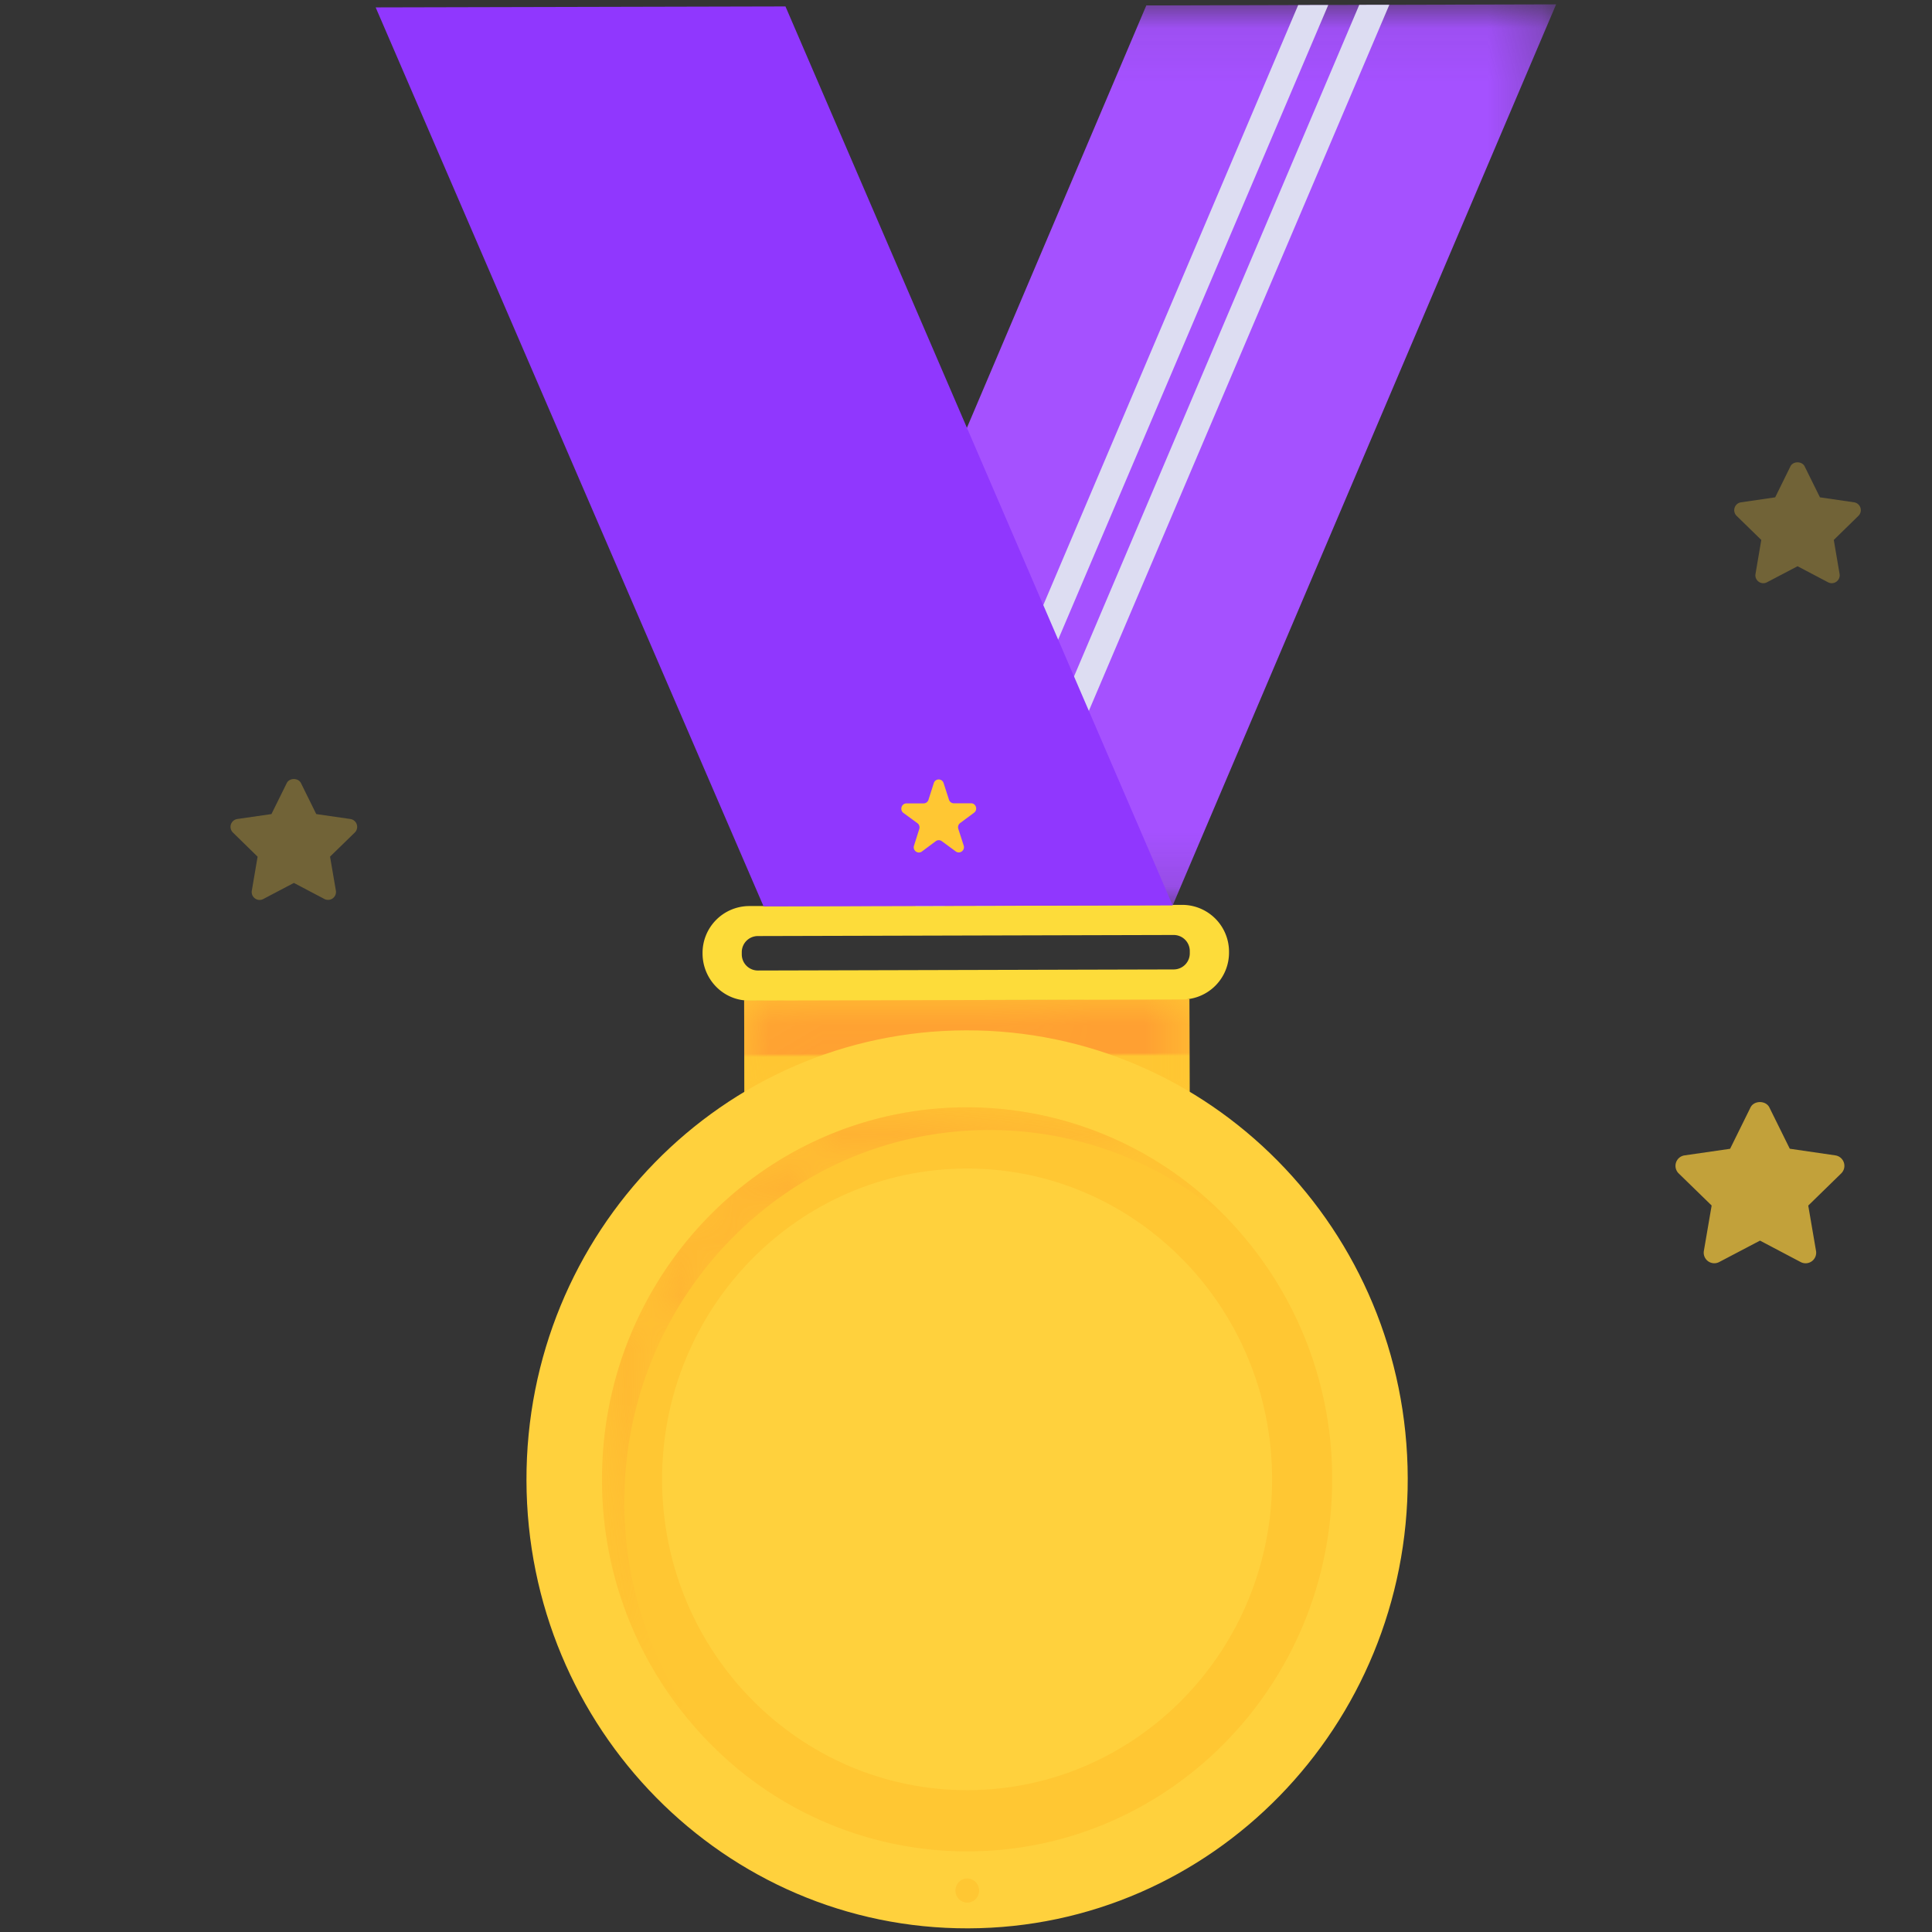 <svg xmlns="http://www.w3.org/2000/svg" xmlns:xlink="http://www.w3.org/1999/xlink" width="36" height="36" viewBox="0 0 36 36">
    <rect x="0" y="0" width="36" height="36" fill="#333333" stroke="none"/>
    <defs>
        <path id="a" d="M8.338.027L.041.048.046 2.19l8.298-.021z"/>
        <linearGradient id="b" x1="49.969%" x2="49.996%" y1="46.805%" y2="49.607%">
            <stop offset="0%" stop-color="#FFA031"/>
            <stop offset="100%" stop-color="#FFC631"/>
        </linearGradient>
        <path id="d" d="M6.828 0C3.07.01.033 3.123.042 6.95a6.973 6.973 0 0 0 2.218 5.104A6.98 6.98 0 0 1 .459 7.373C.449 3.544 3.487.433 7.244.423a6.708 6.708 0 0 1 4.603 1.812A6.728 6.728 0 0 0 6.846 0h-.018"/>
        <linearGradient id="e" x1="51.68%" x2="46.026%" y1="6.634%" y2="109.477%">
            <stop offset="0%" stop-color="#FFA031"/>
            <stop offset="100%" stop-color="#FFC631"/>
        </linearGradient>
        <path id="g" d="M.003.068H14.77v16.808H.003z"/>
    </defs>
    <g fill="none" fill-rule="evenodd">
        <path fill="#FFC732" d="M22.163 18.614l-8.297.022.005 2.141 8.297-.021z"/>
        <g transform="translate(13.825 18.587)">
            <mask id="c" fill="#fff">
                <use xlink:href="#a"/>
            </mask>
            <path fill="url(#b)" d="M8.338.027L.041.048.046 2.19l8.298-.021z" mask="url(#c)"/>
        </g>
        <path fill="#FFD13C" d="M26.231 27.544c.012 4.621-3.655 8.377-8.19 8.388-4.534.012-8.22-3.724-8.231-8.345-.012-4.621 3.655-8.377 8.19-8.388 4.534-.012 8.22 3.724 8.231 8.345"/>
        <path fill="#FFC732" d="M23.022 22.867a6.727 6.727 0 0 0-5.019-2.234c-3.757.01-6.795 3.122-6.785 6.95a6.974 6.974 0 0 0 2.217 5.103 6.708 6.708 0 0 0 4.603 1.812c3.757-.01 6.795-3.121 6.785-6.95a6.98 6.98 0 0 0-1.801-4.681"/>
        <g transform="translate(11.175 20.633)">
            <mask id="f" fill="#fff">
                <use xlink:href="#d"/>
            </mask>
            <path fill="url(#e)" d="M6.828 0C3.07.01.033 3.123.042 6.95a6.973 6.973 0 0 0 2.218 5.104A6.98 6.98 0 0 1 .459 7.373C.449 3.544 3.487.433 7.244.423a6.708 6.708 0 0 1 4.603 1.812A6.728 6.728 0 0 0 6.846 0h-.018" mask="url(#f)"/>
        </g>
        <g>
            <path fill="#FDDC39" d="M22.17 17.761a.3.3 0 0 1-.296.303l-7.754.02a.3.3 0 0 1-.298-.301v-.038a.3.3 0 0 1 .296-.303l7.754-.02a.3.3 0 0 1 .298.302v.037zm-.136-.9l-8.08.022a.873.873 0 0 0-.863.883c.001.486.39.88.867.878l8.08-.02a.873.873 0 0 0 .863-.883.873.873 0 0 0-.867-.88z"/>
            <path fill="#FFD13C" d="M23.704 27.55c.008 3.2-2.53 5.799-5.669 5.807-3.139.008-5.69-2.578-5.698-5.777-.008-3.198 2.53-5.798 5.67-5.806 3.138-.008 5.689 2.578 5.697 5.777"/>
            <g transform="translate(14.226 .014)">
                <mask id="h" fill="#fff">
                    <use xlink:href="#g"/>
                </mask>
                <path fill="#A550FF" d="M.003 16.876L7.134.087l7.636-.02-7.144 16.789z" mask="url(#h)"/>
            </g>
            <path fill="#DDDDF2" d="M17.058 16.883L24.19.094l.56-.001-7.145 16.788zM18.197 16.88L25.328.09l.56-.001-7.144 16.788z"/>
            <path fill="#9036FE" d="M21.85 16.87L14.636.12 7 .138l7.228 16.751z"/>
            <path fill="#FFC732" d="M18.244 35.227a.223.223 0 0 1-.22.226.223.223 0 0 1-.221-.224c0-.125.098-.226.22-.226s.221.1.221.224M17.582 14.59l.1.31c.013.041.05.068.09.068h.321c.093-.001.132.12.057.176l-.259.192a.099.099 0 0 0-.034.11l.1.31c.028.09-.072.164-.148.109l-.26-.191a.094.094 0 0 0-.112 0l-.258.192c-.075.056-.176-.018-.148-.108l.098-.31a.098.098 0 0 0-.035-.11l-.26-.19c-.074-.056-.036-.177.057-.178h.32a.096.096 0 0 0 .09-.068l.099-.31a.095.095 0 0 1 .182-.001"/>
        </g>
        <g fill="#FFD13C">
            <path d="M6.53 15.261l-.637-.092-.285-.577c-.05-.101-.215-.101-.265 0l-.285.577-.637.092a.148.148 0 0 0-.081.252l.46.45-.108.634c-.02.12.106.212.214.155l.57-.3.57.3a.148.148 0 0 0 .213-.155l-.109-.635.461-.449a.148.148 0 0 0-.082-.252z" opacity=".3"/>
            <path d="M34.2 21.529l-.85-.124-.38-.769c-.066-.134-.286-.134-.352 0l-.38.77-.85.123a.197.197 0 0 0-.108.336l.614.598-.145.846a.197.197 0 0 0 .286.207l.76-.399.759.4a.197.197 0 0 0 .285-.208l-.145-.845.615-.6a.197.197 0 0 0-.11-.335z" opacity=".7"/>
            <path d="M34.549 9.36l-.637-.093-.285-.577c-.05-.1-.215-.1-.265 0l-.284.577-.637.093a.148.148 0 0 0-.082.252l.46.449-.108.634c-.02.12.106.212.214.155l.57-.299.57.3a.148.148 0 0 0 .213-.156l-.108-.634.46-.45a.148.148 0 0 0-.081-.251z" opacity=".3"/>
        </g>
        <path fill="#ECF0F2" fill-opacity=".005" d="M0 0h36v36H0z"/>
    </g>
</svg>
